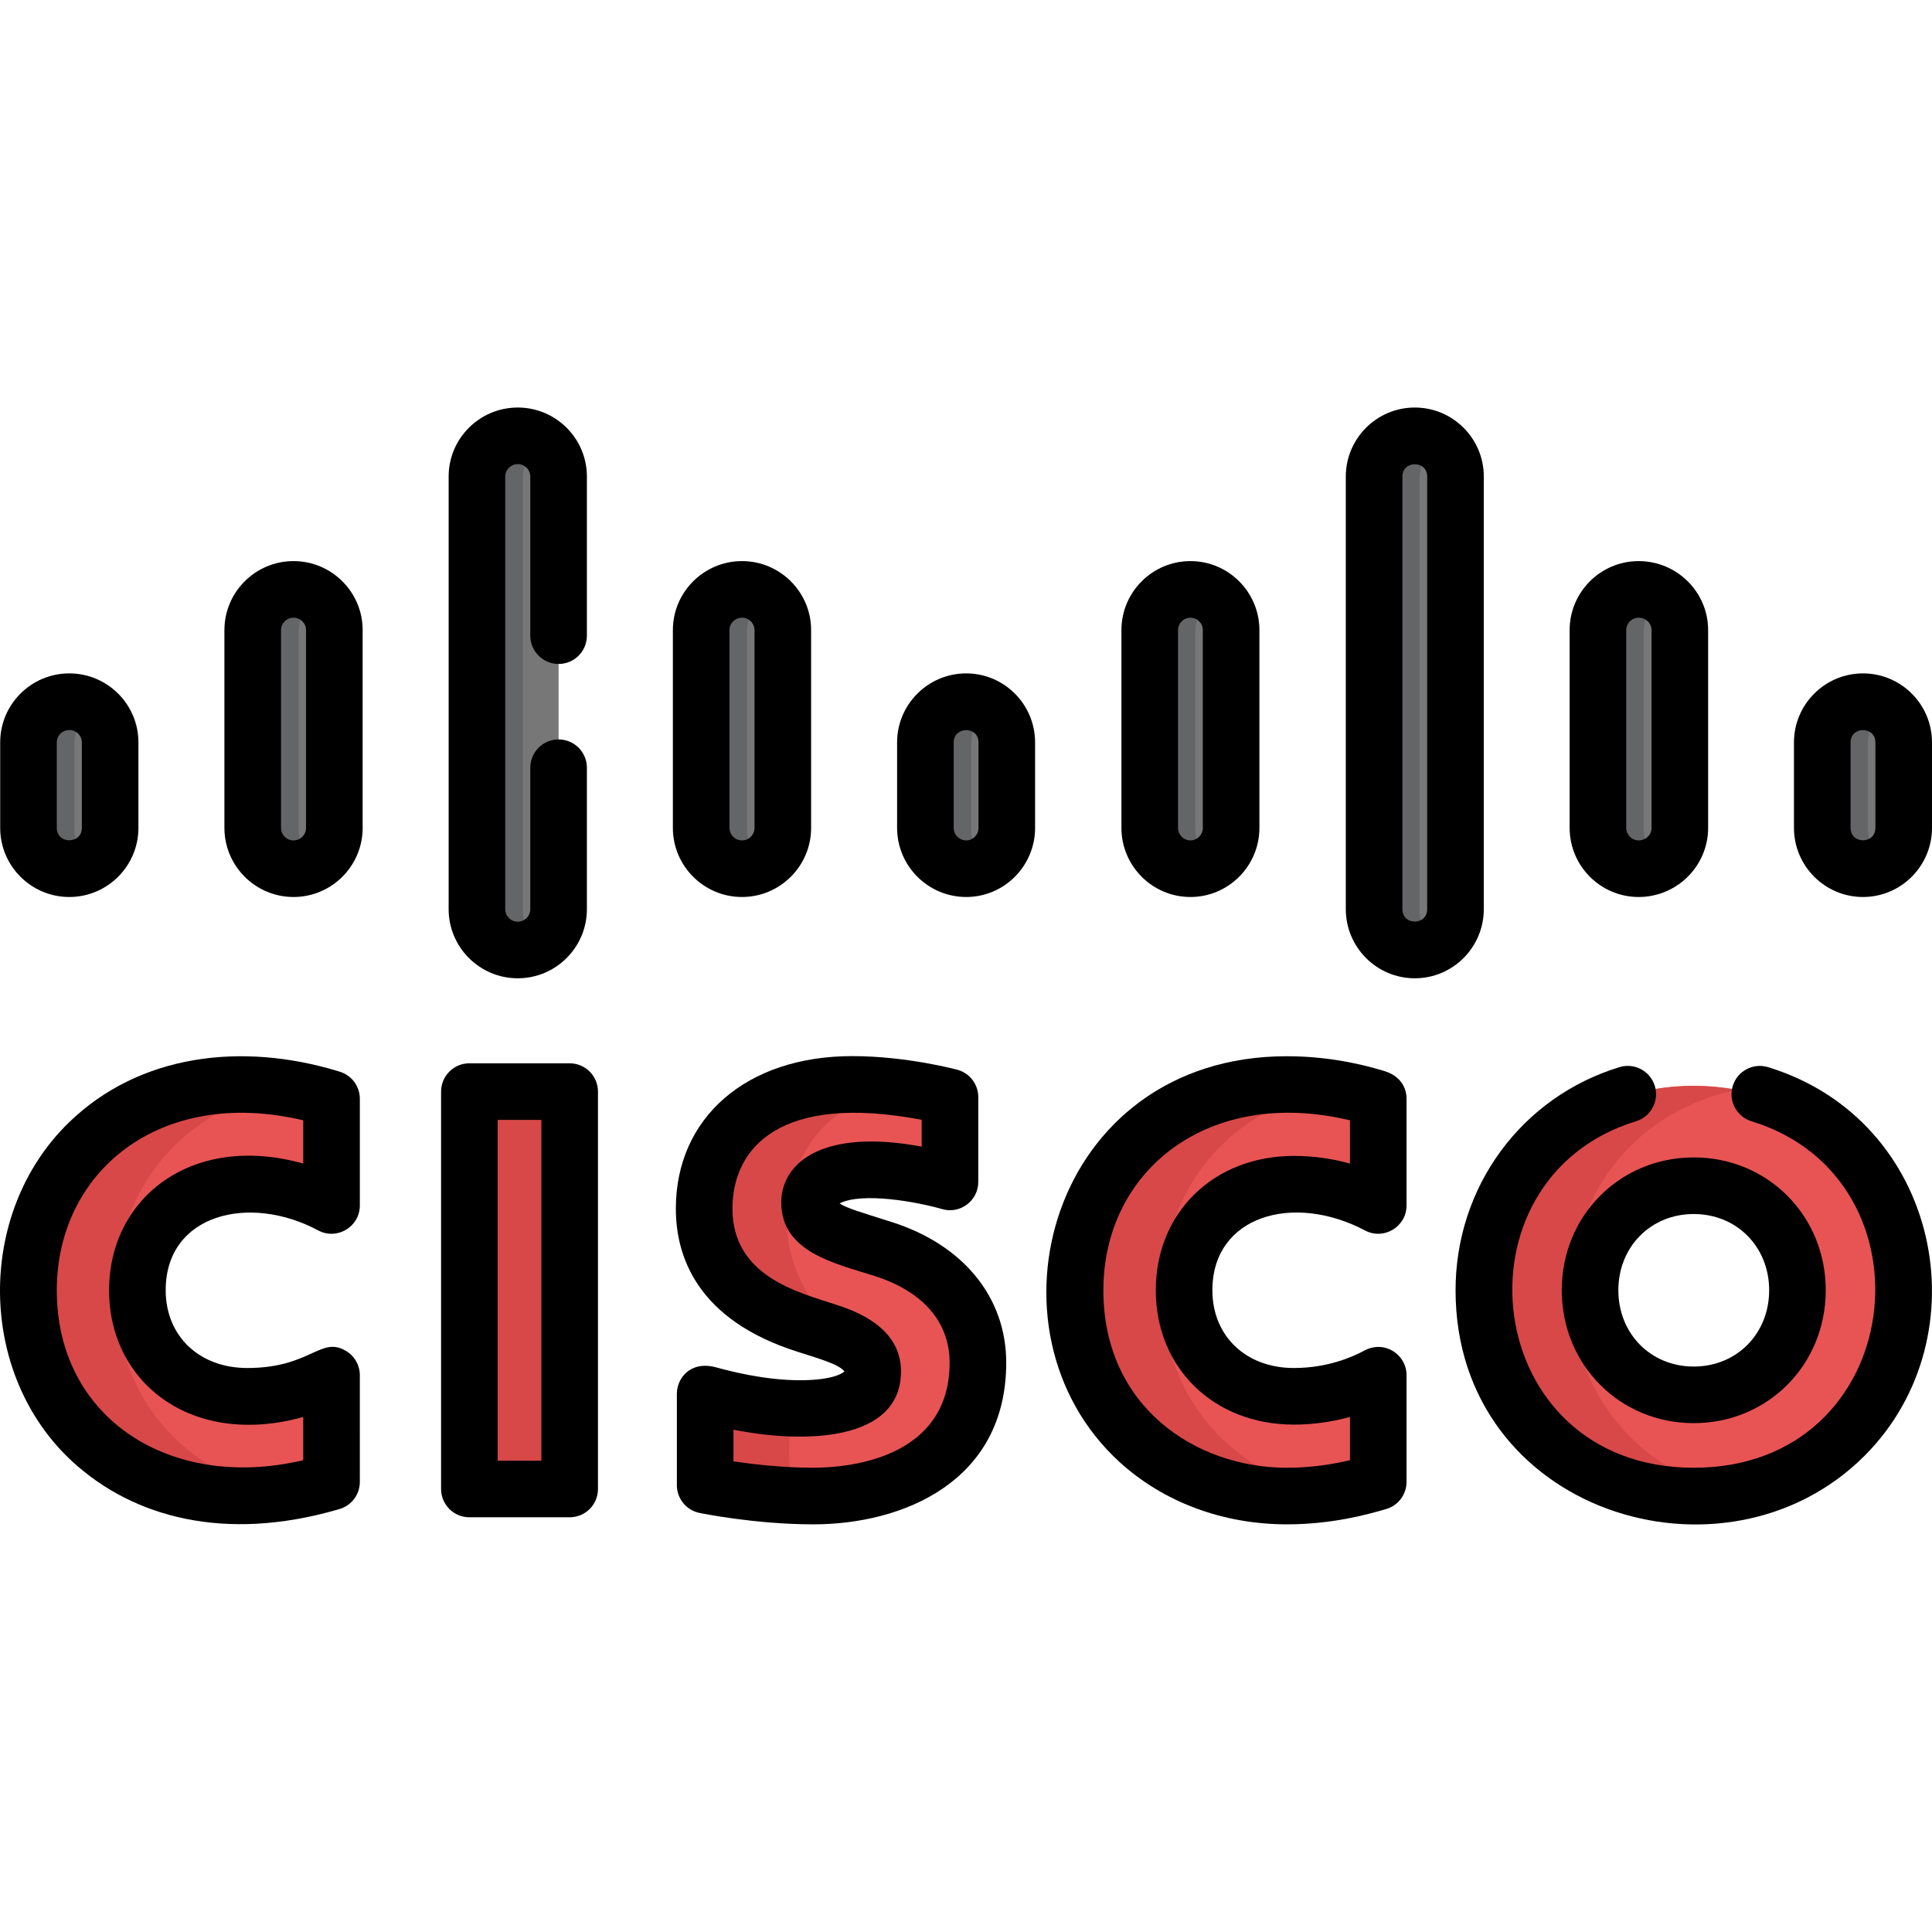 <?xml version="1.0" encoding="iso-8859-1"?>
<!-- Generator: Adobe Illustrator 19.0.0, SVG Export Plug-In . SVG Version: 6.00 Build 0)  -->
<svg version="1.1" id="Capa_1" xmlns="http://www.w3.org/2000/svg" xmlns:xlink="http://www.w3.org/1999/xlink" x="0px" y="0px"
	 viewBox="0 0 511.999 511.999" style="enable-background:new 0 0 511.999 511.999;" xml:space="preserve">
<g>
	<path style="fill:#E85454;" d="M149.71,394.952h-24.061c-0.695,0-1.259-0.563-1.259-1.259V290.901c0-0.695,0.563-1.259,1.259-1.259
		h24.061c0.695,0,1.259,0.563,1.259,1.259v102.793C150.967,394.388,150.405,394.952,149.71,394.952z"/>
	<path style="fill:#E85454;" d="M365.25,317.742c0,0.93-0.971,1.543-1.806,1.133c-3.307-1.627-10.678-4.688-20.555-4.688
		c-17.174,0-29.094,11.967-29.094,28.097c0,15.649,11.402,28.108,29.094,28.108c9.773,0,17.219-3.033,20.561-4.654
		c0.833-0.404,1.799,0.21,1.799,1.136v25.247c0,0.562-0.371,1.056-0.911,1.21c-3.899,1.112-12.443,3.493-23.3,3.493
		c-29.898,0-56.133-20.608-56.133-54.54c0-31.455,23.74-54.515,56.133-54.515c11.282,0,19.922,2.485,23.321,3.509
		c0.532,0.16,0.89,0.648,0.89,1.204L365.25,317.742L365.25,317.742z"/>
	<path style="fill:#E85454;" d="M87.858,317.736c0,0.931-0.972,1.544-1.807,1.132c-3.3-1.629-10.654-4.681-20.517-4.681
		c-17.213,0-29.126,11.967-29.126,28.097c0,15.649,11.418,28.108,29.126,28.108c9.754,0,17.189-3.023,20.524-4.646
		c0.834-0.406,1.801,0.208,1.801,1.135v25.242c0,0.561-0.369,1.054-0.909,1.209c-3.87,1.112-12.411,3.491-23.324,3.491
		c-29.873,0-56.077-20.608-56.077-54.54c0-31.455,23.737-54.515,56.077-54.515c11.316,0,19.956,2.484,23.343,3.508
		c0.531,0.161,0.889,0.648,0.889,1.203C87.858,292.479,87.858,317.736,87.858,317.736z"/>
	<path style="fill:#E85454;" d="M504.5,342.284c0,30.126-23.259,54.54-55.645,54.54c-32.39,0-55.619-24.414-55.619-54.54
		c0-30.082,23.23-54.515,55.619-54.515C481.241,287.77,504.5,312.202,504.5,342.284 M448.855,314.585
		c-15.765,0-27.475,12.405-27.475,27.699c0,15.327,11.71,27.721,27.475,27.721c15.747,0,27.489-12.394,27.489-27.721
		C476.344,326.99,464.602,314.585,448.855,314.585"/>
	<path style="fill:#E85454;" d="M251.753,311.94c0,0.821-0.768,1.422-1.564,1.221c-3.452-0.873-11.958-2.799-19.215-2.799
		c-10.652,0-16.434,3.568-16.434,8.634c0,6.414,7.807,8.642,12.184,10.025c7.999,2.55,32.435,8.276,32.435,32.462
		c0,26.453-23.261,35.341-43.598,35.341c-12.382,0-24.069-1.993-27.663-2.674c-0.593-0.112-1.021-0.632-1.021-1.236v-21.565
		c0-0.826,0.78-1.43,1.579-1.217c4.052,1.081,13.615,3.502,23.519,3.502c13.219,0,19.3-3.876,19.3-9.837
		c0-7.629-10.426-10.01-17.526-12.322c-14.804-4.683-27.14-13.379-27.14-30.81c0-19.698,14.741-32.929,39.241-32.929
		c11.15,0,21.73,2.332,24.951,3.116c0.564,0.137,0.954,0.641,0.954,1.221L251.753,311.94L251.753,311.94z"/>
</g>
<g>
	<path style="fill:#D84848;" d="M147.556,393.693V290.901c0-0.695,0.563-1.259,1.259-1.259h-23.166
		c-0.695,0-1.258,0.563-1.258,1.259v102.793c0,0.695,0.563,1.259,1.258,1.259h23.166
		C148.119,394.952,147.556,394.388,147.556,393.693z"/>
	<path style="fill:#D84848;" d="M363.445,318.875c0.834,0.411,1.805-0.203,1.805-1.133v-3.538c-3.51,0.078-6.794,0.654-9.789,1.672
		C359.034,316.853,361.766,318.049,363.445,318.875z"/>
	<path style="fill:#D84848;" d="M308.071,342.284c0-27.752,18.485-48.957,45.082-53.568c-3.506-0.544-7.593-0.946-12.115-0.946
		c-32.393,0-56.133,23.059-56.133,54.515c0,33.932,26.236,54.54,56.133,54.54c4.488,0,8.571-0.409,12.104-0.965
		C328.122,391.428,308.071,371.948,308.071,342.284z"/>
	<path style="fill:#D84848;" d="M365.25,366.874c0-0.926-0.966-1.54-1.799-1.136c-1.694,0.822-4.446,2.005-8.017,2.973
		c2.981,1.012,6.27,1.586,9.816,1.663V366.874z"/>
	<path style="fill:#D84848;" d="M30.714,342.284c0-27.754,18.485-48.96,45.049-53.569c-3.509-0.544-7.604-0.945-12.138-0.945
		c-32.341,0-56.078,23.059-56.078,54.515c0,33.932,26.204,54.54,56.078,54.54c4.504,0,8.595-0.408,12.129-0.962
		C50.75,391.437,30.714,371.955,30.714,342.284z"/>
	<path style="fill:#D84848;" d="M416.401,342.284c0-26.357,17.834-48.375,44.036-53.424c-3.704-0.714-7.573-1.091-11.583-1.091
		c-32.39,0-55.619,24.432-55.619,54.515c0,30.126,23.23,54.54,55.619,54.54c4.01,0,7.88-0.377,11.583-1.09
		C434.236,390.688,416.401,368.68,416.401,342.284z"/>
	<path style="fill:#D84848;" d="M250.19,313.161c0.796,0.201,1.564-0.4,1.564-1.221v-1.507c-3.014,0.165-5.574,0.644-7.644,1.383
		C246.664,312.307,248.825,312.816,250.19,313.161z"/>
</g>
<g>
	<path style="fill:#777777;" d="M29.184,197.096c0-5.956-4.855-10.783-10.816-10.783c-5.954,0-10.82,4.827-10.82,10.783v22.662
		c0,5.987,4.866,10.814,10.82,10.814c5.961,0,10.816-4.827,10.816-10.814V197.096z"/>
	<path style="fill:#777777;" d="M88.608,167.341c0-5.951-4.858-10.788-10.817-10.788c-5.96,0-10.82,4.836-10.82,10.788v52.417
		c0,5.987,4.86,10.814,10.82,10.814c5.959,0,10.817-4.827,10.817-10.814V167.341z"/>
	<path style="fill:#777777;" d="M148.033,126.634c0-5.95-4.862-10.779-10.821-10.779c-5.958,0-10.82,4.829-10.82,10.779v114.668
		c0,5.982,4.862,10.814,10.82,10.814c5.959,0,10.821-4.831,10.821-10.814V126.634z"/>
</g>
<g>
	<path style="fill:#646566;" d="M19.714,219.758v-22.662c0-3.703,1.883-6.969,4.738-8.91c-1.735-1.181-3.83-1.873-6.084-1.873
		c-5.954,0-10.82,4.827-10.82,10.783v22.662c0,5.987,4.866,10.814,10.82,10.814c2.254,0,4.349-0.692,6.084-1.875
		C21.598,226.754,19.714,223.481,19.714,219.758z"/>
	<path style="fill:#646566;" d="M79.138,219.758v-52.417c0-3.701,1.881-6.969,4.736-8.913c-1.735-1.182-3.829-1.875-6.082-1.875
		c-5.96,0-10.82,4.836-10.82,10.788v52.417c0,5.987,4.86,10.814,10.82,10.814c2.253,0,4.347-0.692,6.082-1.874
		C81.019,226.754,79.138,223.481,79.138,219.758z"/>
	<path style="fill:#646566;" d="M138.559,241.302V126.634c0-3.7,1.882-6.965,4.737-8.906c-1.736-1.18-3.831-1.872-6.084-1.872
		c-5.958,0-10.82,4.829-10.82,10.779v114.668c0,5.982,4.862,10.814,10.82,10.814c2.253,0,4.348-0.692,6.084-1.875
		C140.441,248.295,138.559,245.022,138.559,241.302z"/>
</g>
<path style="fill:#777777;" d="M266.843,197.096c0-5.956-4.855-10.783-10.816-10.783c-5.954,0-10.82,4.827-10.82,10.783v22.662
	c0,5.987,4.866,10.814,10.82,10.814c5.961,0,10.816-4.827,10.816-10.814V197.096z"/>
<path style="fill:#646566;" d="M257.374,219.758v-22.662c0-3.703,1.883-6.969,4.738-8.91c-1.735-1.181-3.83-1.873-6.084-1.873
	c-5.954,0-10.82,4.827-10.82,10.783v22.662c0,5.987,4.866,10.814,10.82,10.814c2.254,0,4.349-0.692,6.084-1.875
	C259.257,226.754,257.374,223.481,257.374,219.758z"/>
<path style="fill:#777777;" d="M207.438,167.341c0-5.951-4.858-10.788-10.817-10.788c-5.96,0-10.82,4.836-10.82,10.788v52.417
	c0,5.987,4.86,10.814,10.82,10.814c5.959,0,10.817-4.827,10.817-10.814L207.438,167.341L207.438,167.341z"/>
<path style="fill:#646566;" d="M197.968,219.758v-52.417c0-3.701,1.881-6.969,4.736-8.913c-1.735-1.182-3.829-1.875-6.082-1.875
	c-5.96,0-10.82,4.836-10.82,10.788v52.417c0,5.987,4.86,10.814,10.82,10.814c2.253,0,4.347-0.692,6.082-1.874
	C199.849,226.754,197.968,223.481,197.968,219.758z"/>
<g>
	<path style="fill:#777777;" d="M326.248,167.341c0-5.951-4.858-10.788-10.817-10.788c-5.96,0-10.82,4.836-10.82,10.788v52.417
		c0,5.987,4.86,10.814,10.82,10.814c5.959,0,10.817-4.827,10.817-10.814V167.341z"/>
	<path style="fill:#777777;" d="M385.673,126.634c0-5.95-4.862-10.779-10.821-10.779c-5.958,0-10.82,4.829-10.82,10.779v114.668
		c0,5.982,4.862,10.814,10.82,10.814c5.959,0,10.821-4.831,10.821-10.814V126.634z"/>
</g>
<g>
	<path style="fill:#646566;" d="M316.779,219.758v-52.417c0-3.701,1.881-6.969,4.736-8.913c-1.735-1.182-3.829-1.875-6.082-1.875
		c-5.96,0-10.82,4.836-10.82,10.788v52.417c0,5.987,4.86,10.814,10.82,10.814c2.253,0,4.347-0.692,6.082-1.874
		C318.66,226.754,316.779,223.481,316.779,219.758z"/>
	<path style="fill:#646566;" d="M376.2,241.302V126.634c0-3.7,1.882-6.965,4.737-8.906c-1.736-1.18-3.831-1.872-6.084-1.872
		c-5.958,0-10.82,4.829-10.82,10.779v114.668c0,5.982,4.862,10.814,10.82,10.814c2.253,0,4.348-0.692,6.084-1.875
		C378.082,248.295,376.2,245.022,376.2,241.302z"/>
</g>
<path style="fill:#777777;" d="M504.484,197.096c0-5.956-4.855-10.783-10.816-10.783c-5.954,0-10.82,4.827-10.82,10.783v22.662
	c0,5.987,4.866,10.814,10.82,10.814c5.961,0,10.816-4.827,10.816-10.814V197.096z"/>
<path style="fill:#646566;" d="M495.014,219.758v-22.662c0-3.703,1.883-6.969,4.738-8.91c-1.735-1.181-3.83-1.873-6.084-1.873
	c-5.954,0-10.82,4.827-10.82,10.783v22.662c0,5.987,4.866,10.814,10.82,10.814c2.254,0,4.349-0.692,6.084-1.875
	C496.897,226.754,495.014,223.481,495.014,219.758z"/>
<path style="fill:#777777;" d="M445.079,167.341c0-5.951-4.858-10.788-10.817-10.788c-5.96,0-10.82,4.836-10.82,10.788v52.417
	c0,5.987,4.86,10.814,10.82,10.814c5.959,0,10.817-4.827,10.817-10.814V167.341z"/>
<path style="fill:#646566;" d="M435.609,219.758v-52.417c0-3.701,1.881-6.969,4.736-8.913c-1.735-1.182-3.829-1.875-6.082-1.875
	c-5.96,0-10.82,4.836-10.82,10.788v52.417c0,5.987,4.86,10.814,10.82,10.814c2.253,0,4.347-0.692,6.082-1.874
	C437.49,226.754,435.609,223.481,435.609,219.758z"/>
<g>
	<path style="fill:#D84848;" d="M224.055,355.068c-28.567-27.02-9.089-52.393-9.089-52.393l0.001,0.001
		c4.845-7.168,12.931-12.135,23.641-14.052c-3.867-0.504-8.263-0.886-12.762-0.886c-24.499,0-39.241,13.23-39.241,32.929
		C186.607,347.797,216.426,351.502,224.055,355.068z"/>
	<path style="fill:#D84848;" d="M210.04,373.604c-9.197-0.28-17.799-2.461-21.587-3.471c-0.798-0.213-1.579,0.391-1.579,1.217
		v21.565c0,0.604,0.428,1.124,1.021,1.236c3.098,0.587,12.215,2.146,22.601,2.566C207.67,385.73,210.04,373.604,210.04,373.604z"/>
</g>
<path d="M116.89,394.595c0,4.143,3.358,7.5,7.5,7.5h26.578c4.142,0,7.5-3.357,7.5-7.5v-105.31c0-4.143-3.358-7.5-7.5-7.5h-26.578
	c-4.142,0-7.5,3.357-7.5,7.5C116.89,289.285,116.89,394.595,116.89,394.595z M131.889,296.785h11.579v90.31h-11.579V296.785z"/>
<path d="M296.705,387.462c11.667,10.644,27.411,16.504,44.332,16.504c12.108,0,21.541-2.691,25.569-3.841l0.669-0.19
	c3.236-0.908,5.473-3.859,5.473-7.221V364.45c0-5.496-5.86-9.421-11.226-6.512c-3.167,1.717-9.799,4.597-18.635,4.597
	c-12.715,0-21.594-8.475-21.594-20.608c0-19.74,21.468-25.921,40.526-15.799c4.979,2.562,10.929-1.06,10.929-6.67v-28.269
	c0-3.138-1.841-6.135-5.839-7.332c-3.224-0.976-13.035-3.945-25.873-3.945C278.342,279.912,258.556,352.656,296.705,387.462z
	 M357.75,308.361c-4.784-1.341-9.793-2.032-14.86-2.032c-21.204,0-36.594,14.971-36.594,35.598
	c0,20.633,15.389,35.608,36.594,35.608c5.002,0,10.053-0.703,14.86-2.037v11.464c-4.153,0.986-9.905,2.006-16.711,2.006
	c-24.167,0-48.633-16.157-48.633-47.04c0-31.689,27.77-54.029,65.346-45.035L357.75,308.361L357.75,308.361z"/>
<path d="M19.327,387.459c16.031,14.64,40.177,21.221,69.992,12.64l0.59-0.17c3.225-0.916,5.45-3.861,5.45-7.214V364.45
	c0-2.649-1.397-5.102-3.676-6.452c-6.759-4.008-9.335,4.537-26.148,4.537c-12.733,0-21.626-8.475-21.626-20.608
	c0-20.229,22.249-25.641,40.478-15.821c4.986,2.605,10.974-1.02,10.974-6.647v-28.27c0-3.314-2.176-6.236-5.352-7.186l-0.44-0.134
	c-25.542-7.764-52.668-4.516-71.334,13.626C-6.486,321.522-6.022,364.308,19.327,387.459z M80.358,296.896v11.454
	c-29.429-8.239-51.451,9.002-51.451,33.578c0,24.699,22.105,41.761,51.451,33.588v11.449c-35.096,8.287-65.311-11.002-65.311-45.036
	C15.048,310.53,42.389,287.87,80.358,296.896z"/>
<path d="M211.973,365.777c-9.502,0-18.752-2.486-22.234-3.423c-6.785-1.823-10.363,2.889-10.363,7v24.236
	c0,3.545,2.482,6.606,5.951,7.338c0.144,0.031,14.572,3.038,30.233,3.038c23.572,0,51.099-11.22,51.099-42.841
	c0-17.302-11.341-31.236-30.329-37.271c-8.363-2.664-12.069-3.707-13.818-4.942c6.049-3.064,20.564-0.391,27.065,1.484
	c4.815,1.46,9.677-2.152,9.677-7.177v-22.483c0-3.377-2.257-6.338-5.514-7.232c-0.132-0.036-13.369-3.625-27.892-3.625
	c-27.957,0-46.74,16.246-46.74,40.429c0,12.646,5.618,29.497,32.318,37.942c5.471,1.78,10.89,3.246,12.349,5.19
	c0,0.009,0,0.018,0,0.024C223.419,363.801,220.928,365.777,211.973,365.777z M221.732,345.812
	c-9.853-3.273-27.625-7.388-27.625-25.504c0-16.178,12.675-30.686,50.146-23.549v7.096c-4.027-0.727-8.792-1.35-13.279-1.35
	c-17.646,0-23.935,8.334-23.935,16.133c0,13.182,14.141,16.133,24.739,19.509c12.82,4.075,19.879,12.235,19.879,22.978
	c0,25.833-27.631,27.841-36.1,27.841c-8.15,0-16.034-0.925-21.184-1.695v-8.394c18.455,3.716,44.397,3.285,44.397-15.437
	C238.772,355.313,233.04,349.383,221.732,345.812z"/>
<path d="M0.049,219.4c0,10.099,8.218,18.313,18.319,18.313c10.1,0,18.315-8.216,18.315-18.313v-22.662
	c0-10.081-8.217-18.282-18.315-18.282c-10.102,0-18.319,8.202-18.319,18.282C0.049,196.738,0.049,219.4,0.049,219.4z
	 M15.048,196.738c0-1.811,1.489-3.283,3.32-3.283c1.829,0,3.316,1.473,3.316,3.283V219.4c0,4.378-6.636,4.38-6.636,0V196.738z"/>
<path d="M59.472,166.984v52.417c0,10.099,8.218,18.313,18.319,18.313c10.1,0,18.316-8.216,18.316-18.313v-52.417
	c0-10.084-8.217-18.286-18.316-18.286C67.689,148.697,59.472,156.901,59.472,166.984z M81.108,166.984v52.417
	c0,1.827-1.488,3.314-3.317,3.314c-1.831,0-3.32-1.487-3.32-3.314v-52.417c0-1.813,1.489-3.287,3.32-3.287
	C79.62,163.696,81.108,165.171,81.108,166.984z"/>
<path d="M214.953,219.4v-52.417c0-10.084-8.218-18.286-18.319-18.286c-10.1,0-18.315,8.203-18.315,18.286V219.4
	c0,10.099,8.217,18.313,18.315,18.313C206.736,237.715,214.953,229.499,214.953,219.4z M193.317,219.4v-52.417
	c0-1.813,1.488-3.287,3.316-3.287c1.831,0,3.32,1.475,3.32,3.287V219.4c0,1.827-1.489,3.314-3.32,3.314
	C194.805,222.715,193.317,221.228,193.317,219.4z"/>
<path d="M274.309,219.4v-22.662c0-10.081-8.189-18.282-18.254-18.282c-10.099,0-18.314,8.202-18.314,18.282V219.4
	c0,10.099,8.216,18.313,18.314,18.313C266.12,237.715,274.309,229.499,274.309,219.4z M259.31,219.4c0,1.827-1.46,3.314-3.255,3.314
	c-1.828,0-3.315-1.487-3.315-3.314v-22.662c0-4.268,6.57-4.396,6.57,0V219.4z"/>
<path d="M315.473,148.697c-10.082,0-18.282,8.203-18.282,18.286V219.4c0,10.099,8.202,18.313,18.282,18.313
	c10.081,0,18.282-8.216,18.282-18.313v-52.417C333.756,156.901,325.554,148.697,315.473,148.697z M318.757,219.4
	c0,1.827-1.473,3.314-3.283,3.314s-3.283-1.487-3.283-3.314v-52.417c0-1.813,1.473-3.287,3.283-3.287s3.283,1.475,3.283,3.287V219.4
	z"/>
<path d="M393.22,240.944V126.277c0-10.079-8.202-18.277-18.282-18.277c-10.083,0-18.285,8.199-18.285,18.277v114.668
	c0,10.099,8.203,18.313,18.285,18.313C385.018,259.258,393.22,251.042,393.22,240.944z M371.652,240.944V126.277
	c0-4.331,6.569-4.333,6.569,0v114.668C378.22,245.322,371.652,245.324,371.652,240.944z"/>
<path d="M434.253,148.697c-10.083,0-18.285,8.203-18.285,18.286V219.4c0,10.099,8.203,18.313,18.285,18.313
	c10.157,0,18.419-8.216,18.419-18.313v-52.417C452.672,156.901,444.409,148.697,434.253,148.697z M437.672,219.4
	c0,1.858-1.502,3.314-3.42,3.314c-1.812,0-3.286-1.487-3.286-3.314v-52.417c0-1.813,1.474-3.287,3.286-3.287
	c1.917,0,3.42,1.444,3.42,3.287V219.4z"/>
<path d="M493.716,178.456c-10.09,0-18.297,8.202-18.297,18.282V219.4c0,10.099,8.208,18.313,18.297,18.313
	c10.082,0,18.282-8.216,18.282-18.313v-22.662C512,186.658,503.798,178.456,493.716,178.456z M497,219.4
	c0,4.388-6.582,4.371-6.582,0v-22.662c0-4.328,6.582-4.349,6.582,0V219.4z"/>
<path d="M148.033,175.956c4.142,0,7.5-3.357,7.5-7.5v-42.181c0-10.079-8.219-18.277-18.32-18.277
	c-10.102,0-18.319,8.199-18.319,18.277v114.668c0,10.099,8.218,18.313,18.319,18.313c10.103,0,18.32-8.216,18.32-18.313v-37.489
	c0-4.143-3.358-7.5-7.5-7.5c-4.142,0-7.5,3.357-7.5,7.5v37.489c0,1.827-1.49,3.314-3.321,3.314c-1.831,0-3.32-1.487-3.32-3.314
	V126.277c0-1.808,1.489-3.278,3.32-3.278c1.832,0,3.321,1.471,3.321,3.278v42.181C140.533,172.599,143.891,175.956,148.033,175.956z
	"/>
<path d="M468.56,282.808c-3.96-1.212-8.154,1.017-9.365,4.979c-1.211,3.961,1.017,8.154,4.979,9.365
	c49.791,15.229,41.434,91.816-15.318,91.816c-56.776,0-65.047-76.629-15.296-91.823c3.962-1.21,6.192-5.402,4.982-9.363
	c-1.21-3.962-5.402-6.191-9.363-4.982c-25.984,7.936-43.441,31.697-43.441,59.128c0,58.953,71.345,80.94,108.391,43.868
	C525.763,354.138,514.233,296.776,468.56,282.808z"/>
<path d="M413.88,341.927c0,19.749,15.362,35.221,34.975,35.221c19.62,0,34.989-15.471,34.989-35.221
	c0-19.737-15.369-35.199-34.989-35.199C429.243,306.728,413.88,322.189,413.88,341.927z M468.844,341.927
	c0,11.528-8.594,20.221-19.989,20.221c-11.388,0-19.975-8.693-19.975-20.221c0-11.516,8.587-20.199,19.975-20.199
	C460.251,321.728,468.844,330.411,468.844,341.927z"/>
<g>
</g>
<g>
</g>
<g>
</g>
<g>
</g>
<g>
</g>
<g>
</g>
<g>
</g>
<g>
</g>
<g>
</g>
<g>
</g>
<g>
</g>
<g>
</g>
<g>
</g>
<g>
</g>
<g>
</g>
</svg>
